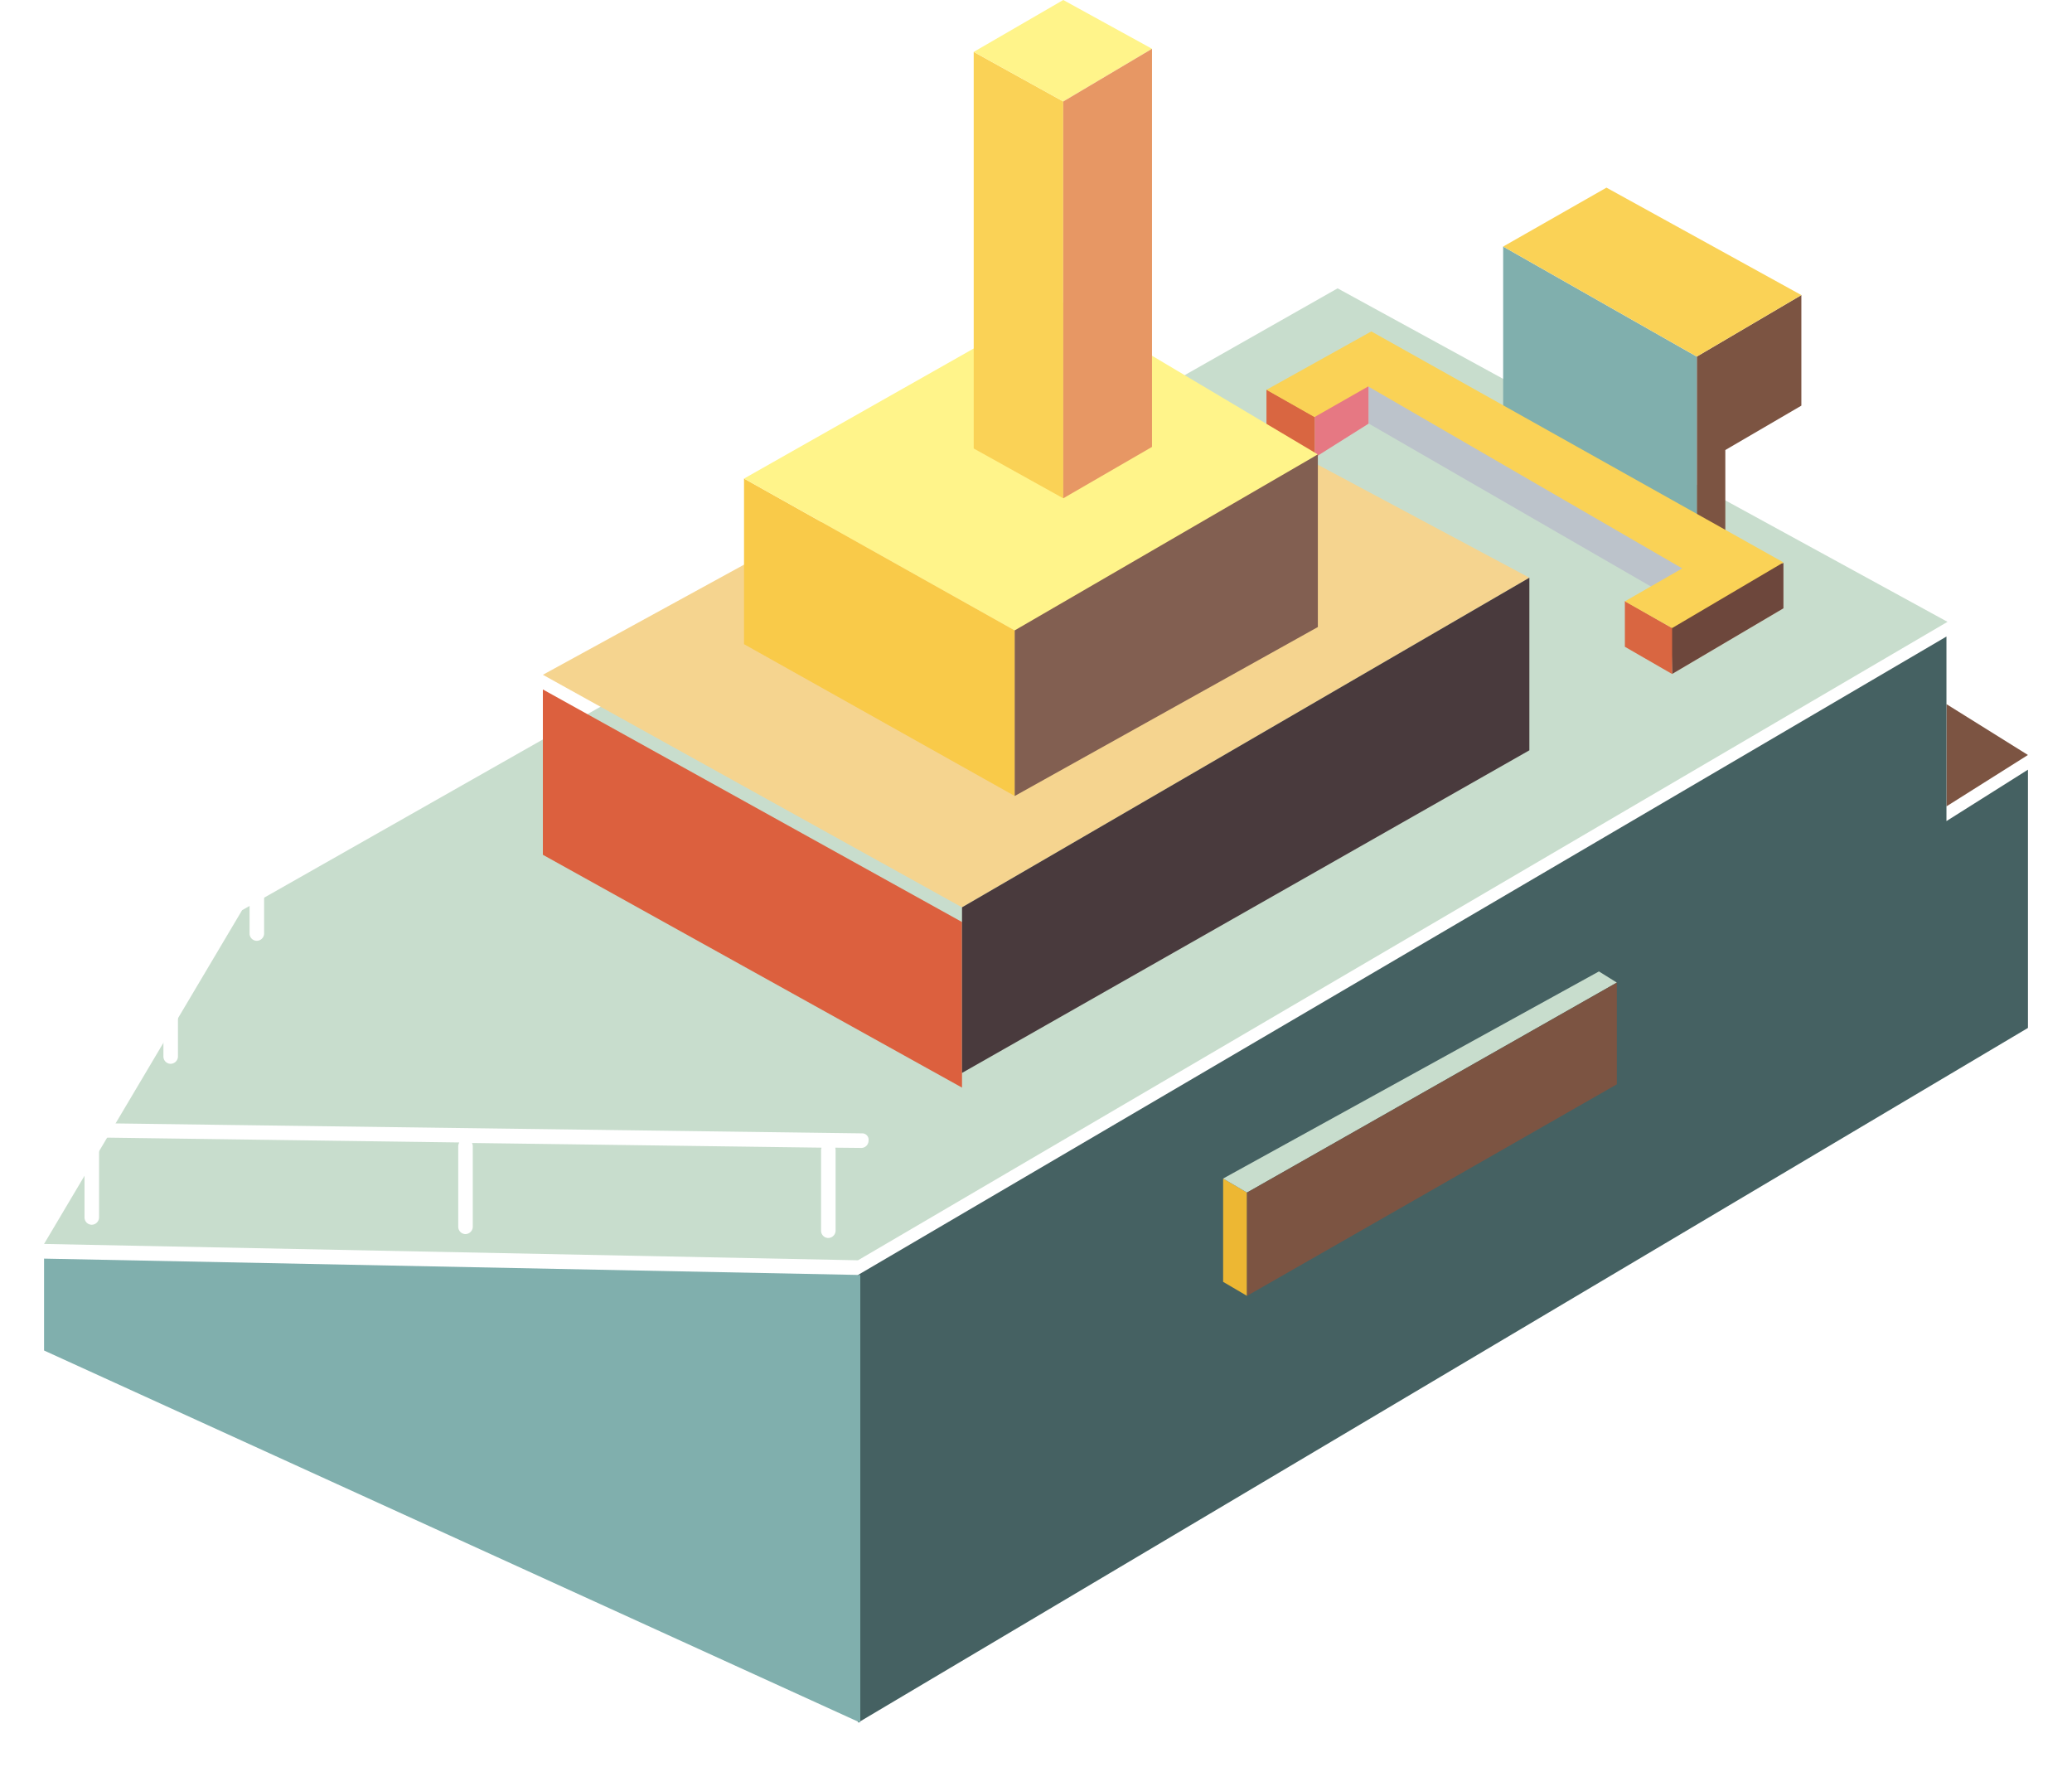 <svg xmlns="http://www.w3.org/2000/svg" xmlns:xlink="http://www.w3.org/1999/xlink" width="423.199" height="360.851" viewBox="0 0 423.199 360.851">
  <defs>
    <filter id="路径_1431" x="166.235" y="121.009" width="256.963" height="239.842" filterUnits="userSpaceOnUse">
      <feOffset dy="3" input="SourceAlpha"/>
      <feGaussianBlur stdDeviation="3" result="blur"/>
      <feFlood flood-opacity="0.161"/>
      <feComposite operator="in" in2="blur"/>
      <feComposite in="SourceGraphic"/>
    </filter>
    <filter id="路径_1433" x="0" y="248.071" width="184.713" height="112.78" filterUnits="userSpaceOnUse">
      <feOffset dy="3" input="SourceAlpha"/>
      <feGaussianBlur stdDeviation="3" result="blur-2"/>
      <feFlood flood-opacity="0.161"/>
      <feComposite operator="in" in2="blur-2"/>
      <feComposite in="SourceGraphic"/>
    </filter>
    <filter id="路径_1434" x="101.883" y="131.823" width="103.609" height="99.315" filterUnits="userSpaceOnUse">
      <feOffset dy="3" input="SourceAlpha"/>
      <feGaussianBlur stdDeviation="3" result="blur-3"/>
      <feFlood flood-opacity="0.161"/>
      <feComposite operator="in" in2="blur-3"/>
      <feComposite in="SourceGraphic"/>
    </filter>
  </defs>
  <g id="_17.船-01" data-name="17.船-01" transform="translate(-126.621 -188.3)">
    <path id="路径_1430" data-name="路径 1430" d="M886.245,469.99l-16.645,10.5V459.6Z" transform="translate(-345.425 -127.487)" fill="#7c5442"/>
    <g transform="matrix(1, 0, 0, 1, 126.62, 188.3)" filter="url(#路径_1431)">
      <path id="路径_1431-2" data-name="路径 1431" d="M450.2,558.3v91.44l238.963-141.9V455.094l-16.645,10.5V427.9Z" transform="translate(-274.96 -300.89)" fill="#456162"/>
    </g>
    <path id="路径_1432" data-name="路径 1432" d="M400.8,299.4l124.571,68.116-222.531,130.4L136.6,494.578l40.446-68.169Z" transform="translate(-0.979 -52.207)" fill="#c8ddcd"/>
    <g transform="matrix(1, 0, 0, 1, 126.62, 188.3)" filter="url(#路径_1433)">
      <path id="路径_1433-2" data-name="路径 1433" d="M136.6,686.365V667.6l166.712,3.34v91.44Z" transform="translate(-127.6 -413.53)" fill="#80afad"/>
    </g>
    <g transform="matrix(1, 0, 0, 1, 126.62, 188.3)" filter="url(#路径_1434)">
      <path id="路径_1434-2" data-name="路径 1434" d="M414.409,495.8v33.82L328.8,482.067V448.3Z" transform="translate(-217.92 -310.48)" fill="#dc603e"/>
    </g>
    <path id="路径_1435" data-name="路径 1435" d="M446.638,326.6,328.8,391.112l85.609,47.5,115.877-67.321Z" transform="translate(-91.296 -64.989)" fill="#f5d48f"/>
    <path id="路径_1436" data-name="路径 1436" d="M606.177,446.151V410.9L490.3,478.221v33.82Z" transform="translate(-167.187 -104.603)" fill="#493a3d"/>
    <path id="路径_1437" data-name="路径 1437" d="M595.777,645.262v21.1L590.9,663.5V642.4Z" transform="translate(-214.46 -213.387)" fill="#edb733"/>
    <path id="路径_1438" data-name="路径 1438" d="M667.657,562.6,590.9,604.9l4.877,2.862,75.537-42.884Z" transform="translate(-214.46 -175.888)" fill="#c8ddcd"/>
    <path id="路径_1439" data-name="路径 1439" d="M675.637,587.679V566.9L600.1,609.784v21.1Z" transform="translate(-218.783 -177.909)" fill="#7c5442"/>
    <path id="路径_1440" data-name="路径 1440" d="M302.7,565.9l-163.691-2.173,20.991-27.512v13.994a1.482,1.482,0,0,0,1.484,1.484,1.517,1.517,0,0,0,1.484-1.484V533.728a1.413,1.413,0,0,0-.371-.954l15-19.666v11.98a1.482,1.482,0,0,0,1.484,1.484,1.517,1.517,0,0,0,1.484-1.484V509.132l5.672-7.474a1.511,1.511,0,1,0-2.385-1.855l-49.033,64.406a1.47,1.47,0,0,0-.159,1.537,1.451,1.451,0,0,0,1.325.848l7.9.106v16.38a1.482,1.482,0,0,0,1.484,1.484,1.517,1.517,0,0,0,1.484-1.484V566.752l73.576,1.007a1.726,1.726,0,0,0-.212.742v16.486a1.482,1.482,0,0,0,1.484,1.484,1.517,1.517,0,0,0,1.484-1.484V568.555a1.467,1.467,0,0,0-.159-.689l71.4.954a1.547,1.547,0,0,0-.106.477v16.486a1.482,1.482,0,0,0,1.484,1.484,1.517,1.517,0,0,0,1.484-1.484V569.3c0-.159-.053-.318-.053-.477l5.3.053a1.482,1.482,0,0,0,1.484-1.484A1.3,1.3,0,0,0,302.7,565.9Z" transform="translate(0 -146.115)" fill="#fff"/>
    <path id="路径_1441" data-name="路径 1441" d="M773.4,314.563v38.643l5.831-2.7V333.646l15.532-9.065V302Z" transform="translate(-300.219 -53.429)" fill="#7c5442"/>
    <path id="路径_1442" data-name="路径 1442" d="M738.345,305.776,698.8,283.3v38.643l39.545,22.476Z" transform="translate(-265.164 -44.642)" fill="#80afad"/>
    <path id="路径_1443" data-name="路径 1443" d="M738.345,295.109,698.8,272.633,719.9,260.6l39.81,21.946Z" transform="translate(-265.164 -33.975)" fill="#fad256"/>
    <path id="路径_1444" data-name="路径 1444" d="M763.524,427.888l22.741-13.411V405.2L763.1,411.031Z" transform="translate(-295.379 -101.924)" fill="#fdffe6"/>
    <path id="路径_1445" data-name="路径 1445" d="M763.571,427.888l22.741-13.411V405.2L763.2,411.031Z" transform="translate(-295.426 -101.924)" fill="#6d473c"/>
    <path id="路径_1446" data-name="路径 1446" d="M626.2,332.84v12.775l11.026-6.944V324.2Z" transform="translate(-231.048 -63.861)" fill="#e67883"/>
    <path id="路径_1447" data-name="路径 1447" d="M715.275,365.335l-4.93,9.913L647,338.671V324.2Z" transform="translate(-240.822 -63.861)" fill="#bcc3cb"/>
    <path id="路径_1448" data-name="路径 1448" d="M617.46,352.288,607.6,346.4v-8l9.86,5.566ZM690.453,396.5l-9.648-5.566V381.6l9.648,5.513Z" transform="translate(-222.308 -70.534)" fill="#d96641"/>
    <path id="路径_1449" data-name="路径 1449" d="M690.453,376.589l22.741-13.411L629.016,316,607.6,327.927l9.807,5.566,10.973-6.255L692.52,364.4l-11.715,6.732,9.648,5.46Z" transform="translate(-222.308 -60.008)" fill="#fad256"/>
    <path id="路径_1450" data-name="路径 1450" d="M461.588,403.71v33.82L406.3,406.52V372.7Z" transform="translate(-127.714 -86.652)" fill="#f9ca49"/>
    <path id="路径_1451" data-name="路径 1451" d="M470.6,304l-64.3,36.417,55.288,31.01,61.914-35.94Z" transform="translate(-127.714 -54.369)" fill="#fff48a"/>
    <path id="路径_1452" data-name="路径 1452" d="M572.514,398.651V363.4L510.6,399.34v33.82Z" transform="translate(-176.726 -82.282)" fill="#825f51"/>
    <path id="路径_1453" data-name="路径 1453" d="M513.088,218.425v81.05L494.8,289.3v-81Z" transform="translate(-169.302 -9.398)" fill="#fad256"/>
    <path id="路径_1454" data-name="路径 1454" d="M513.088,188.3,494.8,198.9l18.288,10.125,18.129-10.761Z" transform="translate(-169.302)" fill="#fff48a"/>
    <path id="路径_1455" data-name="路径 1455" d="M547.429,288.415V207.1L529.3,217.861v81.05Z" transform="translate(-185.514 -8.834)" fill="#e79764"/>
  </g>
</svg>
